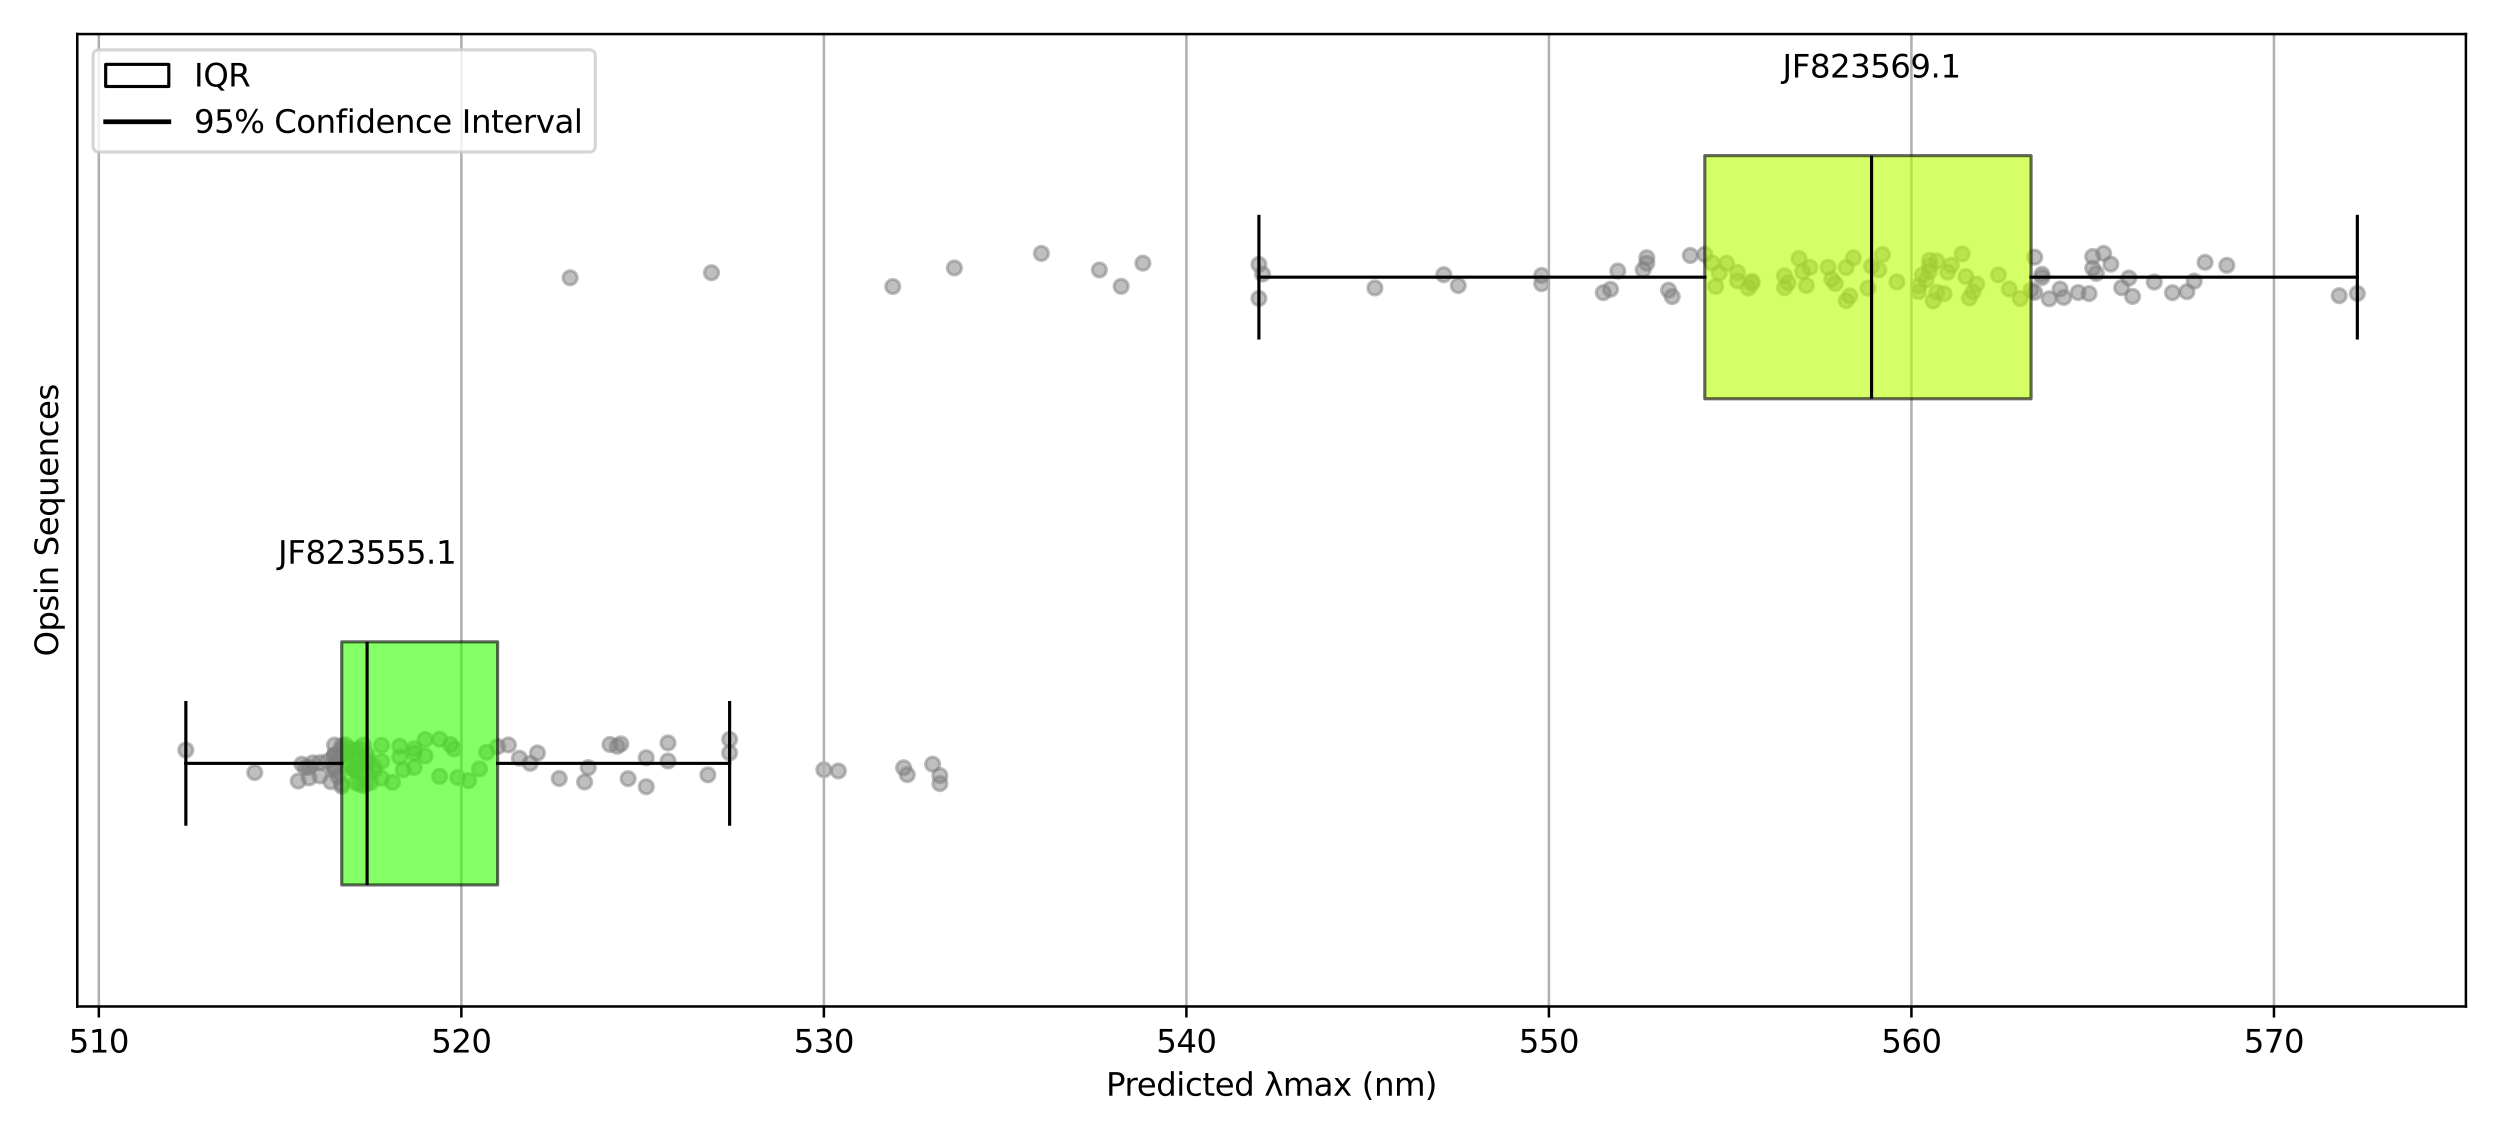 <?xml version="1.0" encoding="utf-8" standalone="no"?>
<!DOCTYPE svg PUBLIC "-//W3C//DTD SVG 1.1//EN"
  "http://www.w3.org/Graphics/SVG/1.1/DTD/svg11.dtd">
<svg xmlns:xlink="http://www.w3.org/1999/xlink" width="792pt" height="360pt" viewBox="0 0 792 360" xmlns="http://www.w3.org/2000/svg" version="1.1">
 <defs>
  <style type="text/css">*{stroke-linejoin: round; stroke-linecap: butt}</style>
 </defs>
 <g id="figure_1">
  <g id="patch_1">
   <path d="M 0 360 
L 792 360 
L 792 0 
L 0 0 
z
" style="fill: #ffffff"/>
  </g>
  <g id="axes_1">
   <g id="patch_2">
    <path d="M 24.478 318.844 
L 781.2 318.844 
L 781.2 10.8 
L 24.478 10.8 
z
" style="fill: #ffffff"/>
   </g>
   <g id="PathCollection_1">
    <defs>
     <path id="m3a12e2d010" d="M 0 2.236 
C 0.593 2.236 1.162 2 1.581 1.581 
C 2 1.162 2.236 0.593 2.236 0 
C 2.236 -0.593 2 -1.162 1.581 -1.581 
C 1.162 -2 0.593 -2.236 0 -2.236 
C -0.593 -2.236 -1.162 -2 -1.581 -1.581 
C -2 -1.162 -2.236 -0.593 -2.236 0 
C -2.236 0.593 -2 1.162 -1.581 1.581 
C -1.162 2 -0.593 2.236 0 2.236 
z
" style="stroke: #808080; stroke-opacity: 0.5"/>
    </defs>
    <g clip-path="url(#p44ef39f3f2)">
     <use xlink:href="#m3a12e2d010" x="114.001" y="237.079" style="fill: #808080; fill-opacity: 0.5; stroke: #808080; stroke-opacity: 0.5"/>
     <use xlink:href="#m3a12e2d010" x="211.62" y="235.344" style="fill: #808080; fill-opacity: 0.5; stroke: #808080; stroke-opacity: 0.5"/>
     <use xlink:href="#m3a12e2d010" x="164.533" y="240.195" style="fill: #808080; fill-opacity: 0.5; stroke: #808080; stroke-opacity: 0.5"/>
     <use xlink:href="#m3a12e2d010" x="154.197" y="238.319" style="fill: #808080; fill-opacity: 0.5; stroke: #808080; stroke-opacity: 0.5"/>
     <use xlink:href="#m3a12e2d010" x="94.477" y="247.428" style="fill: #808080; fill-opacity: 0.5; stroke: #808080; stroke-opacity: 0.5"/>
     <use xlink:href="#m3a12e2d010" x="109.407" y="238.867" style="fill: #808080; fill-opacity: 0.5; stroke: #808080; stroke-opacity: 0.5"/>
     <use xlink:href="#m3a12e2d010" x="80.695" y="244.74" style="fill: #808080; fill-opacity: 0.5; stroke: #808080; stroke-opacity: 0.5"/>
     <use xlink:href="#m3a12e2d010" x="109.407" y="235.958" style="fill: #808080; fill-opacity: 0.5; stroke: #808080; stroke-opacity: 0.5"/>
     <use xlink:href="#m3a12e2d010" x="114.001" y="244.481" style="fill: #808080; fill-opacity: 0.5; stroke: #808080; stroke-opacity: 0.5"/>
     <use xlink:href="#m3a12e2d010" x="97.922" y="243.044" style="fill: #808080; fill-opacity: 0.5; stroke: #808080; stroke-opacity: 0.5"/>
     <use xlink:href="#m3a12e2d010" x="142.712" y="235.863" style="fill: #808080; fill-opacity: 0.5; stroke: #808080; stroke-opacity: 0.5"/>
     <use xlink:href="#m3a12e2d010" x="105.962" y="243.13" style="fill: #808080; fill-opacity: 0.5; stroke: #808080; stroke-opacity: 0.5"/>
     <use xlink:href="#m3a12e2d010" x="115.149" y="248.926" style="fill: #808080; fill-opacity: 0.5; stroke: #808080; stroke-opacity: 0.5"/>
     <use xlink:href="#m3a12e2d010" x="116.298" y="239.023" style="fill: #808080; fill-opacity: 0.5; stroke: #808080; stroke-opacity: 0.5"/>
     <use xlink:href="#m3a12e2d010" x="108.258" y="236.295" style="fill: #808080; fill-opacity: 0.5; stroke: #808080; stroke-opacity: 0.5"/>
     <use xlink:href="#m3a12e2d010" x="111.704" y="243.725" style="fill: #808080; fill-opacity: 0.5; stroke: #808080; stroke-opacity: 0.5"/>
     <use xlink:href="#m3a12e2d010" x="105.962" y="244.1" style="fill: #808080; fill-opacity: 0.5; stroke: #808080; stroke-opacity: 0.5"/>
     <use xlink:href="#m3a12e2d010" x="224.253" y="245.457" style="fill: #808080; fill-opacity: 0.5; stroke: #808080; stroke-opacity: 0.5"/>
     <use xlink:href="#m3a12e2d010" x="204.729" y="249.235" style="fill: #808080; fill-opacity: 0.5; stroke: #808080; stroke-opacity: 0.5"/>
     <use xlink:href="#m3a12e2d010" x="148.455" y="247.292" style="fill: #808080; fill-opacity: 0.5; stroke: #808080; stroke-opacity: 0.5"/>
     <use xlink:href="#m3a12e2d010" x="110.555" y="237.196" style="fill: #808080; fill-opacity: 0.5; stroke: #808080; stroke-opacity: 0.5"/>
     <use xlink:href="#m3a12e2d010" x="120.892" y="246.523" style="fill: #808080; fill-opacity: 0.5; stroke: #808080; stroke-opacity: 0.5"/>
     <use xlink:href="#m3a12e2d010" x="186.354" y="243.194" style="fill: #808080; fill-opacity: 0.5; stroke: #808080; stroke-opacity: 0.5"/>
     <use xlink:href="#m3a12e2d010" x="107.11" y="245.997" style="fill: #808080; fill-opacity: 0.5; stroke: #808080; stroke-opacity: 0.5"/>
     <use xlink:href="#m3a12e2d010" x="116.298" y="247.891" style="fill: #808080; fill-opacity: 0.5; stroke: #808080; stroke-opacity: 0.5"/>
     <use xlink:href="#m3a12e2d010" x="117.446" y="247.98" style="fill: #808080; fill-opacity: 0.5; stroke: #808080; stroke-opacity: 0.5"/>
     <use xlink:href="#m3a12e2d010" x="231.144" y="238.504" style="fill: #808080; fill-opacity: 0.5; stroke: #808080; stroke-opacity: 0.5"/>
     <use xlink:href="#m3a12e2d010" x="139.267" y="234.206" style="fill: #808080; fill-opacity: 0.5; stroke: #808080; stroke-opacity: 0.5"/>
     <use xlink:href="#m3a12e2d010" x="116.298" y="241.068" style="fill: #808080; fill-opacity: 0.5; stroke: #808080; stroke-opacity: 0.5"/>
     <use xlink:href="#m3a12e2d010" x="297.755" y="245.711" style="fill: #808080; fill-opacity: 0.5; stroke: #808080; stroke-opacity: 0.5"/>
     <use xlink:href="#m3a12e2d010" x="295.458" y="242.107" style="fill: #808080; fill-opacity: 0.5; stroke: #808080; stroke-opacity: 0.5"/>
     <use xlink:href="#m3a12e2d010" x="105.962" y="239.413" style="fill: #808080; fill-opacity: 0.5; stroke: #808080; stroke-opacity: 0.5"/>
     <use xlink:href="#m3a12e2d010" x="124.337" y="247.832" style="fill: #808080; fill-opacity: 0.5; stroke: #808080; stroke-opacity: 0.5"/>
     <use xlink:href="#m3a12e2d010" x="105.962" y="243.1" style="fill: #808080; fill-opacity: 0.5; stroke: #808080; stroke-opacity: 0.5"/>
     <use xlink:href="#m3a12e2d010" x="105.962" y="239.167" style="fill: #808080; fill-opacity: 0.5; stroke: #808080; stroke-opacity: 0.5"/>
     <use xlink:href="#m3a12e2d010" x="96.774" y="243.181" style="fill: #808080; fill-opacity: 0.5; stroke: #808080; stroke-opacity: 0.5"/>
     <use xlink:href="#m3a12e2d010" x="195.542" y="236.418" style="fill: #808080; fill-opacity: 0.5; stroke: #808080; stroke-opacity: 0.5"/>
     <use xlink:href="#m3a12e2d010" x="116.298" y="241.759" style="fill: #808080; fill-opacity: 0.5; stroke: #808080; stroke-opacity: 0.5"/>
     <use xlink:href="#m3a12e2d010" x="97.922" y="246.444" style="fill: #808080; fill-opacity: 0.5; stroke: #808080; stroke-opacity: 0.5"/>
     <use xlink:href="#m3a12e2d010" x="297.755" y="248.248" style="fill: #808080; fill-opacity: 0.5; stroke: #808080; stroke-opacity: 0.5"/>
     <use xlink:href="#m3a12e2d010" x="112.852" y="240.086" style="fill: #808080; fill-opacity: 0.5; stroke: #808080; stroke-opacity: 0.5"/>
     <use xlink:href="#m3a12e2d010" x="286.27" y="243.225" style="fill: #808080; fill-opacity: 0.5; stroke: #808080; stroke-opacity: 0.5"/>
     <use xlink:href="#m3a12e2d010" x="127.782" y="243.863" style="fill: #808080; fill-opacity: 0.5; stroke: #808080; stroke-opacity: 0.5"/>
     <use xlink:href="#m3a12e2d010" x="265.598" y="244.254" style="fill: #808080; fill-opacity: 0.5; stroke: #808080; stroke-opacity: 0.5"/>
     <use xlink:href="#m3a12e2d010" x="118.595" y="242.816" style="fill: #808080; fill-opacity: 0.5; stroke: #808080; stroke-opacity: 0.5"/>
     <use xlink:href="#m3a12e2d010" x="185.205" y="247.743" style="fill: #808080; fill-opacity: 0.5; stroke: #808080; stroke-opacity: 0.5"/>
     <use xlink:href="#m3a12e2d010" x="107.11" y="240.351" style="fill: #808080; fill-opacity: 0.5; stroke: #808080; stroke-opacity: 0.5"/>
     <use xlink:href="#m3a12e2d010" x="261.004" y="243.866" style="fill: #808080; fill-opacity: 0.5; stroke: #808080; stroke-opacity: 0.5"/>
     <use xlink:href="#m3a12e2d010" x="105.962" y="236.029" style="fill: #808080; fill-opacity: 0.5; stroke: #808080; stroke-opacity: 0.5"/>
     <use xlink:href="#m3a12e2d010" x="211.62" y="241.089" style="fill: #808080; fill-opacity: 0.5; stroke: #808080; stroke-opacity: 0.5"/>
     <use xlink:href="#m3a12e2d010" x="143.861" y="237.29" style="fill: #808080; fill-opacity: 0.5; stroke: #808080; stroke-opacity: 0.5"/>
     <use xlink:href="#m3a12e2d010" x="103.665" y="241.212" style="fill: #808080; fill-opacity: 0.5; stroke: #808080; stroke-opacity: 0.5"/>
     <use xlink:href="#m3a12e2d010" x="114.001" y="248.394" style="fill: #808080; fill-opacity: 0.5; stroke: #808080; stroke-opacity: 0.5"/>
     <use xlink:href="#m3a12e2d010" x="58.875" y="237.613" style="fill: #808080; fill-opacity: 0.5; stroke: #808080; stroke-opacity: 0.5"/>
     <use xlink:href="#m3a12e2d010" x="231.144" y="234.241" style="fill: #808080; fill-opacity: 0.5; stroke: #808080; stroke-opacity: 0.5"/>
     <use xlink:href="#m3a12e2d010" x="101.368" y="245.798" style="fill: #808080; fill-opacity: 0.5; stroke: #808080; stroke-opacity: 0.5"/>
     <use xlink:href="#m3a12e2d010" x="108.258" y="239.087" style="fill: #808080; fill-opacity: 0.5; stroke: #808080; stroke-opacity: 0.5"/>
     <use xlink:href="#m3a12e2d010" x="198.987" y="246.676" style="fill: #808080; fill-opacity: 0.5; stroke: #808080; stroke-opacity: 0.5"/>
     <use xlink:href="#m3a12e2d010" x="126.634" y="236.428" style="fill: #808080; fill-opacity: 0.5; stroke: #808080; stroke-opacity: 0.5"/>
     <use xlink:href="#m3a12e2d010" x="287.419" y="245.407" style="fill: #808080; fill-opacity: 0.5; stroke: #808080; stroke-opacity: 0.5"/>
     <use xlink:href="#m3a12e2d010" x="108.258" y="237.325" style="fill: #808080; fill-opacity: 0.5; stroke: #808080; stroke-opacity: 0.5"/>
     <use xlink:href="#m3a12e2d010" x="111.704" y="238.104" style="fill: #808080; fill-opacity: 0.5; stroke: #808080; stroke-opacity: 0.5"/>
     <use xlink:href="#m3a12e2d010" x="170.275" y="238.535" style="fill: #808080; fill-opacity: 0.5; stroke: #808080; stroke-opacity: 0.5"/>
     <use xlink:href="#m3a12e2d010" x="104.813" y="247.646" style="fill: #808080; fill-opacity: 0.5; stroke: #808080; stroke-opacity: 0.5"/>
     <use xlink:href="#m3a12e2d010" x="108.258" y="238.231" style="fill: #808080; fill-opacity: 0.5; stroke: #808080; stroke-opacity: 0.5"/>
     <use xlink:href="#m3a12e2d010" x="131.228" y="243.1" style="fill: #808080; fill-opacity: 0.5; stroke: #808080; stroke-opacity: 0.5"/>
     <use xlink:href="#m3a12e2d010" x="99.071" y="241.652" style="fill: #808080; fill-opacity: 0.5; stroke: #808080; stroke-opacity: 0.5"/>
     <use xlink:href="#m3a12e2d010" x="126.634" y="239.843" style="fill: #808080; fill-opacity: 0.5; stroke: #808080; stroke-opacity: 0.5"/>
     <use xlink:href="#m3a12e2d010" x="134.673" y="239.459" style="fill: #808080; fill-opacity: 0.5; stroke: #808080; stroke-opacity: 0.5"/>
     <use xlink:href="#m3a12e2d010" x="145.009" y="246.337" style="fill: #808080; fill-opacity: 0.5; stroke: #808080; stroke-opacity: 0.5"/>
     <use xlink:href="#m3a12e2d010" x="112.852" y="237.667" style="fill: #808080; fill-opacity: 0.5; stroke: #808080; stroke-opacity: 0.5"/>
     <use xlink:href="#m3a12e2d010" x="110.555" y="242.061" style="fill: #808080; fill-opacity: 0.5; stroke: #808080; stroke-opacity: 0.5"/>
     <use xlink:href="#m3a12e2d010" x="111.704" y="243.184" style="fill: #808080; fill-opacity: 0.5; stroke: #808080; stroke-opacity: 0.5"/>
     <use xlink:href="#m3a12e2d010" x="131.228" y="237.171" style="fill: #808080; fill-opacity: 0.5; stroke: #808080; stroke-opacity: 0.5"/>
     <use xlink:href="#m3a12e2d010" x="116.298" y="240.435" style="fill: #808080; fill-opacity: 0.5; stroke: #808080; stroke-opacity: 0.5"/>
     <use xlink:href="#m3a12e2d010" x="196.69" y="235.663" style="fill: #808080; fill-opacity: 0.5; stroke: #808080; stroke-opacity: 0.5"/>
     <use xlink:href="#m3a12e2d010" x="193.245" y="235.848" style="fill: #808080; fill-opacity: 0.5; stroke: #808080; stroke-opacity: 0.5"/>
     <use xlink:href="#m3a12e2d010" x="134.673" y="234.273" style="fill: #808080; fill-opacity: 0.5; stroke: #808080; stroke-opacity: 0.5"/>
     <use xlink:href="#m3a12e2d010" x="112.852" y="247.96" style="fill: #808080; fill-opacity: 0.5; stroke: #808080; stroke-opacity: 0.5"/>
     <use xlink:href="#m3a12e2d010" x="157.642" y="236.525" style="fill: #808080; fill-opacity: 0.5; stroke: #808080; stroke-opacity: 0.5"/>
     <use xlink:href="#m3a12e2d010" x="115.149" y="236.039" style="fill: #808080; fill-opacity: 0.5; stroke: #808080; stroke-opacity: 0.5"/>
     <use xlink:href="#m3a12e2d010" x="108.258" y="249.071" style="fill: #808080; fill-opacity: 0.5; stroke: #808080; stroke-opacity: 0.5"/>
     <use xlink:href="#m3a12e2d010" x="112.852" y="244.205" style="fill: #808080; fill-opacity: 0.5; stroke: #808080; stroke-opacity: 0.5"/>
     <use xlink:href="#m3a12e2d010" x="161.088" y="235.994" style="fill: #808080; fill-opacity: 0.5; stroke: #808080; stroke-opacity: 0.5"/>
     <use xlink:href="#m3a12e2d010" x="112.852" y="238.911" style="fill: #808080; fill-opacity: 0.5; stroke: #808080; stroke-opacity: 0.5"/>
     <use xlink:href="#m3a12e2d010" x="112.852" y="243.865" style="fill: #808080; fill-opacity: 0.5; stroke: #808080; stroke-opacity: 0.5"/>
     <use xlink:href="#m3a12e2d010" x="118.595" y="244.074" style="fill: #808080; fill-opacity: 0.5; stroke: #808080; stroke-opacity: 0.5"/>
     <use xlink:href="#m3a12e2d010" x="151.9" y="243.599" style="fill: #808080; fill-opacity: 0.5; stroke: #808080; stroke-opacity: 0.5"/>
     <use xlink:href="#m3a12e2d010" x="95.625" y="242.09" style="fill: #808080; fill-opacity: 0.5; stroke: #808080; stroke-opacity: 0.5"/>
     <use xlink:href="#m3a12e2d010" x="116.298" y="244.879" style="fill: #808080; fill-opacity: 0.5; stroke: #808080; stroke-opacity: 0.5"/>
     <use xlink:href="#m3a12e2d010" x="108.258" y="248.339" style="fill: #808080; fill-opacity: 0.5; stroke: #808080; stroke-opacity: 0.5"/>
     <use xlink:href="#m3a12e2d010" x="120.892" y="236.123" style="fill: #808080; fill-opacity: 0.5; stroke: #808080; stroke-opacity: 0.5"/>
     <use xlink:href="#m3a12e2d010" x="107.11" y="240.346" style="fill: #808080; fill-opacity: 0.5; stroke: #808080; stroke-opacity: 0.5"/>
     <use xlink:href="#m3a12e2d010" x="167.979" y="241.829" style="fill: #808080; fill-opacity: 0.5; stroke: #808080; stroke-opacity: 0.5"/>
     <use xlink:href="#m3a12e2d010" x="101.368" y="241.62" style="fill: #808080; fill-opacity: 0.5; stroke: #808080; stroke-opacity: 0.5"/>
     <use xlink:href="#m3a12e2d010" x="139.267" y="245.951" style="fill: #808080; fill-opacity: 0.5; stroke: #808080; stroke-opacity: 0.5"/>
     <use xlink:href="#m3a12e2d010" x="177.166" y="246.627" style="fill: #808080; fill-opacity: 0.5; stroke: #808080; stroke-opacity: 0.5"/>
     <use xlink:href="#m3a12e2d010" x="120.892" y="241.216" style="fill: #808080; fill-opacity: 0.5; stroke: #808080; stroke-opacity: 0.5"/>
     <use xlink:href="#m3a12e2d010" x="204.729" y="240.039" style="fill: #808080; fill-opacity: 0.5; stroke: #808080; stroke-opacity: 0.5"/>
     <use xlink:href="#m3a12e2d010" x="105.962" y="239.401" style="fill: #808080; fill-opacity: 0.5; stroke: #808080; stroke-opacity: 0.5"/>
     <use xlink:href="#m3a12e2d010" x="131.228" y="238.607" style="fill: #808080; fill-opacity: 0.5; stroke: #808080; stroke-opacity: 0.5"/>
    </g>
   </g>
   <g id="PathCollection_2">
    <g clip-path="url(#p44ef39f3f2)">
     <use xlink:href="#m3a12e2d010" x="565.346" y="91.153" style="fill: #808080; fill-opacity: 0.5; stroke: #808080; stroke-opacity: 0.5"/>
     <use xlink:href="#m3a12e2d010" x="658.372" y="92.686" style="fill: #808080; fill-opacity: 0.5; stroke: #808080; stroke-opacity: 0.5"/>
     <use xlink:href="#m3a12e2d010" x="573.386" y="84.711" style="fill: #808080; fill-opacity: 0.5; stroke: #808080; stroke-opacity: 0.5"/>
     <use xlink:href="#m3a12e2d010" x="580.277" y="88.465" style="fill: #808080; fill-opacity: 0.5; stroke: #808080; stroke-opacity: 0.5"/>
     <use xlink:href="#m3a12e2d010" x="633.106" y="87.08" style="fill: #808080; fill-opacity: 0.5; stroke: #808080; stroke-opacity: 0.5"/>
     <use xlink:href="#m3a12e2d010" x="544.674" y="86.516" style="fill: #808080; fill-opacity: 0.5; stroke: #808080; stroke-opacity: 0.5"/>
     <use xlink:href="#m3a12e2d010" x="584.87" y="84.719" style="fill: #808080; fill-opacity: 0.5; stroke: #808080; stroke-opacity: 0.5"/>
     <use xlink:href="#m3a12e2d010" x="461.985" y="90.465" style="fill: #808080; fill-opacity: 0.5; stroke: #808080; stroke-opacity: 0.5"/>
     <use xlink:href="#m3a12e2d010" x="626.215" y="90.024" style="fill: #808080; fill-opacity: 0.5; stroke: #808080; stroke-opacity: 0.5"/>
     <use xlink:href="#m3a12e2d010" x="581.425" y="89.831" style="fill: #808080; fill-opacity: 0.5; stroke: #808080; stroke-opacity: 0.5"/>
     <use xlink:href="#m3a12e2d010" x="644.59" y="92.614" style="fill: #808080; fill-opacity: 0.5; stroke: #808080; stroke-opacity: 0.5"/>
     <use xlink:href="#m3a12e2d010" x="553.862" y="91.234" style="fill: #808080; fill-opacity: 0.5; stroke: #808080; stroke-opacity: 0.5"/>
     <use xlink:href="#m3a12e2d010" x="652.63" y="91.579" style="fill: #808080; fill-opacity: 0.5; stroke: #808080; stroke-opacity: 0.5"/>
     <use xlink:href="#m3a12e2d010" x="348.287" y="85.519" style="fill: #808080; fill-opacity: 0.5; stroke: #808080; stroke-opacity: 0.5"/>
     <use xlink:href="#m3a12e2d010" x="579.128" y="84.668" style="fill: #808080; fill-opacity: 0.5; stroke: #808080; stroke-opacity: 0.5"/>
     <use xlink:href="#m3a12e2d010" x="362.069" y="83.37" style="fill: #808080; fill-opacity: 0.5; stroke: #808080; stroke-opacity: 0.5"/>
     <use xlink:href="#m3a12e2d010" x="613.582" y="92.581" style="fill: #808080; fill-opacity: 0.5; stroke: #808080; stroke-opacity: 0.5"/>
     <use xlink:href="#m3a12e2d010" x="488.4" y="89.874" style="fill: #808080; fill-opacity: 0.5; stroke: #808080; stroke-opacity: 0.5"/>
     <use xlink:href="#m3a12e2d010" x="555.01" y="89.8" style="fill: #808080; fill-opacity: 0.5; stroke: #808080; stroke-opacity: 0.5"/>
     <use xlink:href="#m3a12e2d010" x="621.621" y="80.447" style="fill: #808080; fill-opacity: 0.5; stroke: #808080; stroke-opacity: 0.5"/>
     <use xlink:href="#m3a12e2d010" x="662.966" y="81.266" style="fill: #808080; fill-opacity: 0.5; stroke: #808080; stroke-opacity: 0.5"/>
     <use xlink:href="#m3a12e2d010" x="741.061" y="93.665" style="fill: #808080; fill-opacity: 0.5; stroke: #808080; stroke-opacity: 0.5"/>
     <use xlink:href="#m3a12e2d010" x="529.744" y="93.956" style="fill: #808080; fill-opacity: 0.5; stroke: #808080; stroke-opacity: 0.5"/>
     <use xlink:href="#m3a12e2d010" x="507.923" y="92.723" style="fill: #808080; fill-opacity: 0.5; stroke: #808080; stroke-opacity: 0.5"/>
     <use xlink:href="#m3a12e2d010" x="705.459" y="84.054" style="fill: #808080; fill-opacity: 0.5; stroke: #808080; stroke-opacity: 0.5"/>
     <use xlink:href="#m3a12e2d010" x="572.237" y="90.457" style="fill: #808080; fill-opacity: 0.5; stroke: #808080; stroke-opacity: 0.5"/>
     <use xlink:href="#m3a12e2d010" x="510.22" y="91.655" style="fill: #808080; fill-opacity: 0.5; stroke: #808080; stroke-opacity: 0.5"/>
     <use xlink:href="#m3a12e2d010" x="600.949" y="89.315" style="fill: #808080; fill-opacity: 0.5; stroke: #808080; stroke-opacity: 0.5"/>
     <use xlink:href="#m3a12e2d010" x="595.207" y="85.485" style="fill: #808080; fill-opacity: 0.5; stroke: #808080; stroke-opacity: 0.5"/>
     <use xlink:href="#m3a12e2d010" x="646.887" y="86.899" style="fill: #808080; fill-opacity: 0.5; stroke: #808080; stroke-opacity: 0.5"/>
     <use xlink:href="#m3a12e2d010" x="571.089" y="86.072" style="fill: #808080; fill-opacity: 0.5; stroke: #808080; stroke-opacity: 0.5"/>
     <use xlink:href="#m3a12e2d010" x="674.45" y="88.067" style="fill: #808080; fill-opacity: 0.5; stroke: #808080; stroke-opacity: 0.5"/>
     <use xlink:href="#m3a12e2d010" x="566.495" y="89.614" style="fill: #808080; fill-opacity: 0.5; stroke: #808080; stroke-opacity: 0.5"/>
     <use xlink:href="#m3a12e2d010" x="543.526" y="90.741" style="fill: #808080; fill-opacity: 0.5; stroke: #808080; stroke-opacity: 0.5"/>
     <use xlink:href="#m3a12e2d010" x="653.778" y="94.229" style="fill: #808080; fill-opacity: 0.5; stroke: #808080; stroke-opacity: 0.5"/>
     <use xlink:href="#m3a12e2d010" x="355.178" y="90.719" style="fill: #808080; fill-opacity: 0.5; stroke: #808080; stroke-opacity: 0.5"/>
     <use xlink:href="#m3a12e2d010" x="612.433" y="95.346" style="fill: #808080; fill-opacity: 0.5; stroke: #808080; stroke-opacity: 0.5"/>
     <use xlink:href="#m3a12e2d010" x="636.551" y="91.564" style="fill: #808080; fill-opacity: 0.5; stroke: #808080; stroke-opacity: 0.5"/>
     <use xlink:href="#m3a12e2d010" x="180.612" y="87.997" style="fill: #808080; fill-opacity: 0.5; stroke: #808080; stroke-opacity: 0.5"/>
     <use xlink:href="#m3a12e2d010" x="488.4" y="87.277" style="fill: #808080; fill-opacity: 0.5; stroke: #808080; stroke-opacity: 0.5"/>
     <use xlink:href="#m3a12e2d010" x="688.232" y="92.725" style="fill: #808080; fill-opacity: 0.5; stroke: #808080; stroke-opacity: 0.5"/>
     <use xlink:href="#m3a12e2d010" x="611.285" y="84.178" style="fill: #808080; fill-opacity: 0.5; stroke: #808080; stroke-opacity: 0.5"/>
     <use xlink:href="#m3a12e2d010" x="672.153" y="91.138" style="fill: #808080; fill-opacity: 0.5; stroke: #808080; stroke-opacity: 0.5"/>
     <use xlink:href="#m3a12e2d010" x="666.411" y="80.275" style="fill: #808080; fill-opacity: 0.5; stroke: #808080; stroke-opacity: 0.5"/>
     <use xlink:href="#m3a12e2d010" x="668.708" y="83.669" style="fill: #808080; fill-opacity: 0.5; stroke: #808080; stroke-opacity: 0.5"/>
     <use xlink:href="#m3a12e2d010" x="607.84" y="90.558" style="fill: #808080; fill-opacity: 0.5; stroke: #808080; stroke-opacity: 0.5"/>
     <use xlink:href="#m3a12e2d010" x="587.167" y="81.681" style="fill: #808080; fill-opacity: 0.5; stroke: #808080; stroke-opacity: 0.5"/>
     <use xlink:href="#m3a12e2d010" x="611.285" y="85.982" style="fill: #808080; fill-opacity: 0.5; stroke: #808080; stroke-opacity: 0.5"/>
     <use xlink:href="#m3a12e2d010" x="398.819" y="94.55" style="fill: #808080; fill-opacity: 0.5; stroke: #808080; stroke-opacity: 0.5"/>
     <use xlink:href="#m3a12e2d010" x="520.556" y="85.457" style="fill: #808080; fill-opacity: 0.5; stroke: #808080; stroke-opacity: 0.5"/>
     <use xlink:href="#m3a12e2d010" x="540.08" y="80.584" style="fill: #808080; fill-opacity: 0.5; stroke: #808080; stroke-opacity: 0.5"/>
     <use xlink:href="#m3a12e2d010" x="746.804" y="92.986" style="fill: #808080; fill-opacity: 0.5; stroke: #808080; stroke-opacity: 0.5"/>
     <use xlink:href="#m3a12e2d010" x="398.819" y="83.757" style="fill: #808080; fill-opacity: 0.5; stroke: #808080; stroke-opacity: 0.5"/>
     <use xlink:href="#m3a12e2d010" x="611.285" y="82.443" style="fill: #808080; fill-opacity: 0.5; stroke: #808080; stroke-opacity: 0.5"/>
     <use xlink:href="#m3a12e2d010" x="457.391" y="87.027" style="fill: #808080; fill-opacity: 0.5; stroke: #808080; stroke-opacity: 0.5"/>
     <use xlink:href="#m3a12e2d010" x="695.123" y="89.069" style="fill: #808080; fill-opacity: 0.5; stroke: #808080; stroke-opacity: 0.5"/>
     <use xlink:href="#m3a12e2d010" x="555.01" y="89.099" style="fill: #808080; fill-opacity: 0.5; stroke: #808080; stroke-opacity: 0.5"/>
     <use xlink:href="#m3a12e2d010" x="698.568" y="83.106" style="fill: #808080; fill-opacity: 0.5; stroke: #808080; stroke-opacity: 0.5"/>
     <use xlink:href="#m3a12e2d010" x="282.825" y="90.77" style="fill: #808080; fill-opacity: 0.5; stroke: #808080; stroke-opacity: 0.5"/>
     <use xlink:href="#m3a12e2d010" x="565.346" y="87.383" style="fill: #808080; fill-opacity: 0.5; stroke: #808080; stroke-opacity: 0.5"/>
     <use xlink:href="#m3a12e2d010" x="329.912" y="80.286" style="fill: #808080; fill-opacity: 0.5; stroke: #808080; stroke-opacity: 0.5"/>
     <use xlink:href="#m3a12e2d010" x="644.59" y="81.478" style="fill: #808080; fill-opacity: 0.5; stroke: #808080; stroke-opacity: 0.5"/>
     <use xlink:href="#m3a12e2d010" x="607.84" y="92.382" style="fill: #808080; fill-opacity: 0.5; stroke: #808080; stroke-opacity: 0.5"/>
     <use xlink:href="#m3a12e2d010" x="675.599" y="93.9" style="fill: #808080; fill-opacity: 0.5; stroke: #808080; stroke-opacity: 0.5"/>
     <use xlink:href="#m3a12e2d010" x="512.517" y="85.853" style="fill: #808080; fill-opacity: 0.5; stroke: #808080; stroke-opacity: 0.5"/>
     <use xlink:href="#m3a12e2d010" x="591.761" y="91.279" style="fill: #808080; fill-opacity: 0.5; stroke: #808080; stroke-opacity: 0.5"/>
     <use xlink:href="#m3a12e2d010" x="528.596" y="91.923" style="fill: #808080; fill-opacity: 0.5; stroke: #808080; stroke-opacity: 0.5"/>
     <use xlink:href="#m3a12e2d010" x="542.377" y="83.295" style="fill: #808080; fill-opacity: 0.5; stroke: #808080; stroke-opacity: 0.5"/>
     <use xlink:href="#m3a12e2d010" x="643.442" y="91.888" style="fill: #808080; fill-opacity: 0.5; stroke: #808080; stroke-opacity: 0.5"/>
     <use xlink:href="#m3a12e2d010" x="649.184" y="94.663" style="fill: #808080; fill-opacity: 0.5; stroke: #808080; stroke-opacity: 0.5"/>
     <use xlink:href="#m3a12e2d010" x="613.582" y="82.682" style="fill: #808080; fill-opacity: 0.5; stroke: #808080; stroke-opacity: 0.5"/>
     <use xlink:href="#m3a12e2d010" x="646.887" y="87.909" style="fill: #808080; fill-opacity: 0.5; stroke: #808080; stroke-opacity: 0.5"/>
     <use xlink:href="#m3a12e2d010" x="521.705" y="81.646" style="fill: #808080; fill-opacity: 0.5; stroke: #808080; stroke-opacity: 0.5"/>
     <use xlink:href="#m3a12e2d010" x="535.486" y="80.923" style="fill: #808080; fill-opacity: 0.5; stroke: #808080; stroke-opacity: 0.5"/>
     <use xlink:href="#m3a12e2d010" x="399.968" y="86.826" style="fill: #808080; fill-opacity: 0.5; stroke: #808080; stroke-opacity: 0.5"/>
     <use xlink:href="#m3a12e2d010" x="661.817" y="93.018" style="fill: #808080; fill-opacity: 0.5; stroke: #808080; stroke-opacity: 0.5"/>
     <use xlink:href="#m3a12e2d010" x="302.349" y="84.892" style="fill: #808080; fill-opacity: 0.5; stroke: #808080; stroke-opacity: 0.5"/>
     <use xlink:href="#m3a12e2d010" x="623.918" y="94.417" style="fill: #808080; fill-opacity: 0.5; stroke: #808080; stroke-opacity: 0.5"/>
     <use xlink:href="#m3a12e2d010" x="618.176" y="84.015" style="fill: #808080; fill-opacity: 0.5; stroke: #808080; stroke-opacity: 0.5"/>
     <use xlink:href="#m3a12e2d010" x="592.91" y="84.347" style="fill: #808080; fill-opacity: 0.5; stroke: #808080; stroke-opacity: 0.5"/>
     <use xlink:href="#m3a12e2d010" x="625.067" y="92.427" style="fill: #808080; fill-opacity: 0.5; stroke: #808080; stroke-opacity: 0.5"/>
     <use xlink:href="#m3a12e2d010" x="584.87" y="95.249" style="fill: #808080; fill-opacity: 0.5; stroke: #808080; stroke-opacity: 0.5"/>
     <use xlink:href="#m3a12e2d010" x="664.114" y="86.607" style="fill: #808080; fill-opacity: 0.5; stroke: #808080; stroke-opacity: 0.5"/>
     <use xlink:href="#m3a12e2d010" x="596.355" y="80.651" style="fill: #808080; fill-opacity: 0.5; stroke: #808080; stroke-opacity: 0.5"/>
     <use xlink:href="#m3a12e2d010" x="550.416" y="88.985" style="fill: #808080; fill-opacity: 0.5; stroke: #808080; stroke-opacity: 0.5"/>
     <use xlink:href="#m3a12e2d010" x="692.826" y="92.405" style="fill: #808080; fill-opacity: 0.5; stroke: #808080; stroke-opacity: 0.5"/>
     <use xlink:href="#m3a12e2d010" x="546.971" y="83.403" style="fill: #808080; fill-opacity: 0.5; stroke: #808080; stroke-opacity: 0.5"/>
     <use xlink:href="#m3a12e2d010" x="639.997" y="94.594" style="fill: #808080; fill-opacity: 0.5; stroke: #808080; stroke-opacity: 0.5"/>
     <use xlink:href="#m3a12e2d010" x="615.879" y="93.051" style="fill: #808080; fill-opacity: 0.5; stroke: #808080; stroke-opacity: 0.5"/>
     <use xlink:href="#m3a12e2d010" x="608.988" y="87.119" style="fill: #808080; fill-opacity: 0.5; stroke: #808080; stroke-opacity: 0.5"/>
     <use xlink:href="#m3a12e2d010" x="550.416" y="86.338" style="fill: #808080; fill-opacity: 0.5; stroke: #808080; stroke-opacity: 0.5"/>
     <use xlink:href="#m3a12e2d010" x="662.966" y="84.967" style="fill: #808080; fill-opacity: 0.5; stroke: #808080; stroke-opacity: 0.5"/>
     <use xlink:href="#m3a12e2d010" x="569.94" y="81.908" style="fill: #808080; fill-opacity: 0.5; stroke: #808080; stroke-opacity: 0.5"/>
     <use xlink:href="#m3a12e2d010" x="617.027" y="86.216" style="fill: #808080; fill-opacity: 0.5; stroke: #808080; stroke-opacity: 0.5"/>
     <use xlink:href="#m3a12e2d010" x="225.402" y="86.397" style="fill: #808080; fill-opacity: 0.5; stroke: #808080; stroke-opacity: 0.5"/>
     <use xlink:href="#m3a12e2d010" x="586.019" y="93.746" style="fill: #808080; fill-opacity: 0.5; stroke: #808080; stroke-opacity: 0.5"/>
     <use xlink:href="#m3a12e2d010" x="435.57" y="91.218" style="fill: #808080; fill-opacity: 0.5; stroke: #808080; stroke-opacity: 0.5"/>
     <use xlink:href="#m3a12e2d010" x="682.49" y="89.353" style="fill: #808080; fill-opacity: 0.5; stroke: #808080; stroke-opacity: 0.5"/>
     <use xlink:href="#m3a12e2d010" x="521.705" y="83.385" style="fill: #808080; fill-opacity: 0.5; stroke: #808080; stroke-opacity: 0.5"/>
     <use xlink:href="#m3a12e2d010" x="610.137" y="88.664" style="fill: #808080; fill-opacity: 0.5; stroke: #808080; stroke-opacity: 0.5"/>
     <use xlink:href="#m3a12e2d010" x="622.77" y="87.617" style="fill: #808080; fill-opacity: 0.5; stroke: #808080; stroke-opacity: 0.5"/>
    </g>
   </g>
   <g id="matplotlib.axis_1">
    <g id="xtick_1">
     <g id="line2d_1">
      <path d="M 31.311 318.844 
L 31.311 10.8 
" clip-path="url(#p44ef39f3f2)" style="fill: none; stroke: #b0b0b0; stroke-width: 0.8; stroke-linecap: square"/>
     </g>
     <g id="line2d_2">
      <defs>
       <path id="m83c9cc74b5" d="M 0 0 
L 0 3.5 
" style="stroke: #000000; stroke-width: 0.8"/>
      </defs>
      <g>
       <use xlink:href="#m83c9cc74b5" x="31.311" y="318.844" style="stroke: #000000; stroke-width: 0.8"/>
      </g>
     </g>
     <g id="text_1">
      <!-- 510 -->
      <g transform="translate(21.768 333.442) scale(0.1 -0.1)">
       <defs>
        <path id="DejaVuSans-35" d="M 691 4666 
L 3169 4666 
L 3169 4134 
L 1269 4134 
L 1269 2991 
Q 1406 3038 1543 3061 
Q 1681 3084 1819 3084 
Q 2600 3084 3056 2656 
Q 3513 2228 3513 1497 
Q 3513 744 3044 326 
Q 2575 -91 1722 -91 
Q 1428 -91 1123 -41 
Q 819 9 494 109 
L 494 744 
Q 775 591 1075 516 
Q 1375 441 1709 441 
Q 2250 441 2565 725 
Q 2881 1009 2881 1497 
Q 2881 1984 2565 2268 
Q 2250 2553 1709 2553 
Q 1456 2553 1204 2497 
Q 953 2441 691 2322 
L 691 4666 
z
" transform="scale(0.016)"/>
        <path id="DejaVuSans-31" d="M 794 531 
L 1825 531 
L 1825 4091 
L 703 3866 
L 703 4441 
L 1819 4666 
L 2450 4666 
L 2450 531 
L 3481 531 
L 3481 0 
L 794 0 
L 794 531 
z
" transform="scale(0.016)"/>
        <path id="DejaVuSans-30" d="M 2034 4250 
Q 1547 4250 1301 3770 
Q 1056 3291 1056 2328 
Q 1056 1369 1301 889 
Q 1547 409 2034 409 
Q 2525 409 2770 889 
Q 3016 1369 3016 2328 
Q 3016 3291 2770 3770 
Q 2525 4250 2034 4250 
z
M 2034 4750 
Q 2819 4750 3233 4129 
Q 3647 3509 3647 2328 
Q 3647 1150 3233 529 
Q 2819 -91 2034 -91 
Q 1250 -91 836 529 
Q 422 1150 422 2328 
Q 422 3509 836 4129 
Q 1250 4750 2034 4750 
z
" transform="scale(0.016)"/>
       </defs>
       <use xlink:href="#DejaVuSans-35"/>
       <use xlink:href="#DejaVuSans-31" x="63.623"/>
       <use xlink:href="#DejaVuSans-30" x="127.246"/>
      </g>
     </g>
    </g>
    <g id="xtick_2">
     <g id="line2d_3">
      <path d="M 146.158 318.844 
L 146.158 10.8 
" clip-path="url(#p44ef39f3f2)" style="fill: none; stroke: #b0b0b0; stroke-width: 0.8; stroke-linecap: square"/>
     </g>
     <g id="line2d_4">
      <g>
       <use xlink:href="#m83c9cc74b5" x="146.158" y="318.844" style="stroke: #000000; stroke-width: 0.8"/>
      </g>
     </g>
     <g id="text_2">
      <!-- 520 -->
      <g transform="translate(136.614 333.442) scale(0.1 -0.1)">
       <defs>
        <path id="DejaVuSans-32" d="M 1228 531 
L 3431 531 
L 3431 0 
L 469 0 
L 469 531 
Q 828 903 1448 1529 
Q 2069 2156 2228 2338 
Q 2531 2678 2651 2914 
Q 2772 3150 2772 3378 
Q 2772 3750 2511 3984 
Q 2250 4219 1831 4219 
Q 1534 4219 1204 4116 
Q 875 4013 500 3803 
L 500 4441 
Q 881 4594 1212 4672 
Q 1544 4750 1819 4750 
Q 2544 4750 2975 4387 
Q 3406 4025 3406 3419 
Q 3406 3131 3298 2873 
Q 3191 2616 2906 2266 
Q 2828 2175 2409 1742 
Q 1991 1309 1228 531 
z
" transform="scale(0.016)"/>
       </defs>
       <use xlink:href="#DejaVuSans-35"/>
       <use xlink:href="#DejaVuSans-32" x="63.623"/>
       <use xlink:href="#DejaVuSans-30" x="127.246"/>
      </g>
     </g>
    </g>
    <g id="xtick_3">
     <g id="line2d_5">
      <path d="M 261.004 318.844 
L 261.004 10.8 
" clip-path="url(#p44ef39f3f2)" style="fill: none; stroke: #b0b0b0; stroke-width: 0.8; stroke-linecap: square"/>
     </g>
     <g id="line2d_6">
      <g>
       <use xlink:href="#m83c9cc74b5" x="261.004" y="318.844" style="stroke: #000000; stroke-width: 0.8"/>
      </g>
     </g>
     <g id="text_3">
      <!-- 530 -->
      <g transform="translate(251.46 333.442) scale(0.1 -0.1)">
       <defs>
        <path id="DejaVuSans-33" d="M 2597 2516 
Q 3050 2419 3304 2112 
Q 3559 1806 3559 1356 
Q 3559 666 3084 287 
Q 2609 -91 1734 -91 
Q 1441 -91 1130 -33 
Q 819 25 488 141 
L 488 750 
Q 750 597 1062 519 
Q 1375 441 1716 441 
Q 2309 441 2620 675 
Q 2931 909 2931 1356 
Q 2931 1769 2642 2001 
Q 2353 2234 1838 2234 
L 1294 2234 
L 1294 2753 
L 1863 2753 
Q 2328 2753 2575 2939 
Q 2822 3125 2822 3475 
Q 2822 3834 2567 4026 
Q 2313 4219 1838 4219 
Q 1578 4219 1281 4162 
Q 984 4106 628 3988 
L 628 4550 
Q 988 4650 1302 4700 
Q 1616 4750 1894 4750 
Q 2613 4750 3031 4423 
Q 3450 4097 3450 3541 
Q 3450 3153 3228 2886 
Q 3006 2619 2597 2516 
z
" transform="scale(0.016)"/>
       </defs>
       <use xlink:href="#DejaVuSans-35"/>
       <use xlink:href="#DejaVuSans-33" x="63.623"/>
       <use xlink:href="#DejaVuSans-30" x="127.246"/>
      </g>
     </g>
    </g>
    <g id="xtick_4">
     <g id="line2d_7">
      <path d="M 375.85 318.844 
L 375.85 10.8 
" clip-path="url(#p44ef39f3f2)" style="fill: none; stroke: #b0b0b0; stroke-width: 0.8; stroke-linecap: square"/>
     </g>
     <g id="line2d_8">
      <g>
       <use xlink:href="#m83c9cc74b5" x="375.85" y="318.844" style="stroke: #000000; stroke-width: 0.8"/>
      </g>
     </g>
     <g id="text_4">
      <!-- 540 -->
      <g transform="translate(366.306 333.442) scale(0.1 -0.1)">
       <defs>
        <path id="DejaVuSans-34" d="M 2419 4116 
L 825 1625 
L 2419 1625 
L 2419 4116 
z
M 2253 4666 
L 3047 4666 
L 3047 1625 
L 3713 1625 
L 3713 1100 
L 3047 1100 
L 3047 0 
L 2419 0 
L 2419 1100 
L 313 1100 
L 313 1709 
L 2253 4666 
z
" transform="scale(0.016)"/>
       </defs>
       <use xlink:href="#DejaVuSans-35"/>
       <use xlink:href="#DejaVuSans-34" x="63.623"/>
       <use xlink:href="#DejaVuSans-30" x="127.246"/>
      </g>
     </g>
    </g>
    <g id="xtick_5">
     <g id="line2d_9">
      <path d="M 490.696 318.844 
L 490.696 10.8 
" clip-path="url(#p44ef39f3f2)" style="fill: none; stroke: #b0b0b0; stroke-width: 0.8; stroke-linecap: square"/>
     </g>
     <g id="line2d_10">
      <g>
       <use xlink:href="#m83c9cc74b5" x="490.696" y="318.844" style="stroke: #000000; stroke-width: 0.8"/>
      </g>
     </g>
     <g id="text_5">
      <!-- 550 -->
      <g transform="translate(481.153 333.442) scale(0.1 -0.1)">
       <use xlink:href="#DejaVuSans-35"/>
       <use xlink:href="#DejaVuSans-35" x="63.623"/>
       <use xlink:href="#DejaVuSans-30" x="127.246"/>
      </g>
     </g>
    </g>
    <g id="xtick_6">
     <g id="line2d_11">
      <path d="M 605.543 318.844 
L 605.543 10.8 
" clip-path="url(#p44ef39f3f2)" style="fill: none; stroke: #b0b0b0; stroke-width: 0.8; stroke-linecap: square"/>
     </g>
     <g id="line2d_12">
      <g>
       <use xlink:href="#m83c9cc74b5" x="605.543" y="318.844" style="stroke: #000000; stroke-width: 0.8"/>
      </g>
     </g>
     <g id="text_6">
      <!-- 560 -->
      <g transform="translate(595.999 333.442) scale(0.1 -0.1)">
       <defs>
        <path id="DejaVuSans-36" d="M 2113 2584 
Q 1688 2584 1439 2293 
Q 1191 2003 1191 1497 
Q 1191 994 1439 701 
Q 1688 409 2113 409 
Q 2538 409 2786 701 
Q 3034 994 3034 1497 
Q 3034 2003 2786 2293 
Q 2538 2584 2113 2584 
z
M 3366 4563 
L 3366 3988 
Q 3128 4100 2886 4159 
Q 2644 4219 2406 4219 
Q 1781 4219 1451 3797 
Q 1122 3375 1075 2522 
Q 1259 2794 1537 2939 
Q 1816 3084 2150 3084 
Q 2853 3084 3261 2657 
Q 3669 2231 3669 1497 
Q 3669 778 3244 343 
Q 2819 -91 2113 -91 
Q 1303 -91 875 529 
Q 447 1150 447 2328 
Q 447 3434 972 4092 
Q 1497 4750 2381 4750 
Q 2619 4750 2861 4703 
Q 3103 4656 3366 4563 
z
" transform="scale(0.016)"/>
       </defs>
       <use xlink:href="#DejaVuSans-35"/>
       <use xlink:href="#DejaVuSans-36" x="63.623"/>
       <use xlink:href="#DejaVuSans-30" x="127.246"/>
      </g>
     </g>
    </g>
    <g id="xtick_7">
     <g id="line2d_13">
      <path d="M 720.389 318.844 
L 720.389 10.8 
" clip-path="url(#p44ef39f3f2)" style="fill: none; stroke: #b0b0b0; stroke-width: 0.8; stroke-linecap: square"/>
     </g>
     <g id="line2d_14">
      <g>
       <use xlink:href="#m83c9cc74b5" x="720.389" y="318.844" style="stroke: #000000; stroke-width: 0.8"/>
      </g>
     </g>
     <g id="text_7">
      <!-- 570 -->
      <g transform="translate(710.845 333.442) scale(0.1 -0.1)">
       <defs>
        <path id="DejaVuSans-37" d="M 525 4666 
L 3525 4666 
L 3525 4397 
L 1831 0 
L 1172 0 
L 2766 4134 
L 525 4134 
L 525 4666 
z
" transform="scale(0.016)"/>
       </defs>
       <use xlink:href="#DejaVuSans-35"/>
       <use xlink:href="#DejaVuSans-37" x="63.623"/>
       <use xlink:href="#DejaVuSans-30" x="127.246"/>
      </g>
     </g>
    </g>
    <g id="text_8">
     <!-- Predicted λmax (nm) -->
     <g transform="translate(350.397 347.12) scale(0.1 -0.1)">
      <defs>
       <path id="DejaVuSans-50" d="M 1259 4147 
L 1259 2394 
L 2053 2394 
Q 2494 2394 2734 2622 
Q 2975 2850 2975 3272 
Q 2975 3691 2734 3919 
Q 2494 4147 2053 4147 
L 1259 4147 
z
M 628 4666 
L 2053 4666 
Q 2838 4666 3239 4311 
Q 3641 3956 3641 3272 
Q 3641 2581 3239 2228 
Q 2838 1875 2053 1875 
L 1259 1875 
L 1259 0 
L 628 0 
L 628 4666 
z
" transform="scale(0.016)"/>
       <path id="DejaVuSans-72" d="M 2631 2963 
Q 2534 3019 2420 3045 
Q 2306 3072 2169 3072 
Q 1681 3072 1420 2755 
Q 1159 2438 1159 1844 
L 1159 0 
L 581 0 
L 581 3500 
L 1159 3500 
L 1159 2956 
Q 1341 3275 1631 3429 
Q 1922 3584 2338 3584 
Q 2397 3584 2469 3576 
Q 2541 3569 2628 3553 
L 2631 2963 
z
" transform="scale(0.016)"/>
       <path id="DejaVuSans-65" d="M 3597 1894 
L 3597 1613 
L 953 1613 
Q 991 1019 1311 708 
Q 1631 397 2203 397 
Q 2534 397 2845 478 
Q 3156 559 3463 722 
L 3463 178 
Q 3153 47 2828 -22 
Q 2503 -91 2169 -91 
Q 1331 -91 842 396 
Q 353 884 353 1716 
Q 353 2575 817 3079 
Q 1281 3584 2069 3584 
Q 2775 3584 3186 3129 
Q 3597 2675 3597 1894 
z
M 3022 2063 
Q 3016 2534 2758 2815 
Q 2500 3097 2075 3097 
Q 1594 3097 1305 2825 
Q 1016 2553 972 2059 
L 3022 2063 
z
" transform="scale(0.016)"/>
       <path id="DejaVuSans-64" d="M 2906 2969 
L 2906 4863 
L 3481 4863 
L 3481 0 
L 2906 0 
L 2906 525 
Q 2725 213 2448 61 
Q 2172 -91 1784 -91 
Q 1150 -91 751 415 
Q 353 922 353 1747 
Q 353 2572 751 3078 
Q 1150 3584 1784 3584 
Q 2172 3584 2448 3432 
Q 2725 3281 2906 2969 
z
M 947 1747 
Q 947 1113 1208 752 
Q 1469 391 1925 391 
Q 2381 391 2643 752 
Q 2906 1113 2906 1747 
Q 2906 2381 2643 2742 
Q 2381 3103 1925 3103 
Q 1469 3103 1208 2742 
Q 947 2381 947 1747 
z
" transform="scale(0.016)"/>
       <path id="DejaVuSans-69" d="M 603 3500 
L 1178 3500 
L 1178 0 
L 603 0 
L 603 3500 
z
M 603 4863 
L 1178 4863 
L 1178 4134 
L 603 4134 
L 603 4863 
z
" transform="scale(0.016)"/>
       <path id="DejaVuSans-63" d="M 3122 3366 
L 3122 2828 
Q 2878 2963 2633 3030 
Q 2388 3097 2138 3097 
Q 1578 3097 1268 2742 
Q 959 2388 959 1747 
Q 959 1106 1268 751 
Q 1578 397 2138 397 
Q 2388 397 2633 464 
Q 2878 531 3122 666 
L 3122 134 
Q 2881 22 2623 -34 
Q 2366 -91 2075 -91 
Q 1284 -91 818 406 
Q 353 903 353 1747 
Q 353 2603 823 3093 
Q 1294 3584 2113 3584 
Q 2378 3584 2631 3529 
Q 2884 3475 3122 3366 
z
" transform="scale(0.016)"/>
       <path id="DejaVuSans-74" d="M 1172 4494 
L 1172 3500 
L 2356 3500 
L 2356 3053 
L 1172 3053 
L 1172 1153 
Q 1172 725 1289 603 
Q 1406 481 1766 481 
L 2356 481 
L 2356 0 
L 1766 0 
Q 1100 0 847 248 
Q 594 497 594 1153 
L 594 3053 
L 172 3053 
L 172 3500 
L 594 3500 
L 594 4494 
L 1172 4494 
z
" transform="scale(0.016)"/>
       <path id="DejaVuSans-20" transform="scale(0.016)"/>
       <path id="DejaVuSans-3bb" d="M 1981 4316 
L 3597 0 
L 2988 0 
L 2006 2588 
L 800 0 
L 191 0 
L 1725 3356 
L 1494 3975 
Q 1347 4369 1013 4369 
L 713 4369 
L 713 4863 
L 1078 4856 
Q 1784 4847 1981 4316 
z
" transform="scale(0.016)"/>
       <path id="DejaVuSans-6d" d="M 3328 2828 
Q 3544 3216 3844 3400 
Q 4144 3584 4550 3584 
Q 5097 3584 5394 3201 
Q 5691 2819 5691 2113 
L 5691 0 
L 5113 0 
L 5113 2094 
Q 5113 2597 4934 2840 
Q 4756 3084 4391 3084 
Q 3944 3084 3684 2787 
Q 3425 2491 3425 1978 
L 3425 0 
L 2847 0 
L 2847 2094 
Q 2847 2600 2669 2842 
Q 2491 3084 2119 3084 
Q 1678 3084 1418 2786 
Q 1159 2488 1159 1978 
L 1159 0 
L 581 0 
L 581 3500 
L 1159 3500 
L 1159 2956 
Q 1356 3278 1631 3431 
Q 1906 3584 2284 3584 
Q 2666 3584 2933 3390 
Q 3200 3197 3328 2828 
z
" transform="scale(0.016)"/>
       <path id="DejaVuSans-61" d="M 2194 1759 
Q 1497 1759 1228 1600 
Q 959 1441 959 1056 
Q 959 750 1161 570 
Q 1363 391 1709 391 
Q 2188 391 2477 730 
Q 2766 1069 2766 1631 
L 2766 1759 
L 2194 1759 
z
M 3341 1997 
L 3341 0 
L 2766 0 
L 2766 531 
Q 2569 213 2275 61 
Q 1981 -91 1556 -91 
Q 1019 -91 701 211 
Q 384 513 384 1019 
Q 384 1609 779 1909 
Q 1175 2209 1959 2209 
L 2766 2209 
L 2766 2266 
Q 2766 2663 2505 2880 
Q 2244 3097 1772 3097 
Q 1472 3097 1187 3025 
Q 903 2953 641 2809 
L 641 3341 
Q 956 3463 1253 3523 
Q 1550 3584 1831 3584 
Q 2591 3584 2966 3190 
Q 3341 2797 3341 1997 
z
" transform="scale(0.016)"/>
       <path id="DejaVuSans-78" d="M 3513 3500 
L 2247 1797 
L 3578 0 
L 2900 0 
L 1881 1375 
L 863 0 
L 184 0 
L 1544 1831 
L 300 3500 
L 978 3500 
L 1906 2253 
L 2834 3500 
L 3513 3500 
z
" transform="scale(0.016)"/>
       <path id="DejaVuSans-28" d="M 1984 4856 
Q 1566 4138 1362 3434 
Q 1159 2731 1159 2009 
Q 1159 1288 1364 580 
Q 1569 -128 1984 -844 
L 1484 -844 
Q 1016 -109 783 600 
Q 550 1309 550 2009 
Q 550 2706 781 3412 
Q 1013 4119 1484 4856 
L 1984 4856 
z
" transform="scale(0.016)"/>
       <path id="DejaVuSans-6e" d="M 3513 2113 
L 3513 0 
L 2938 0 
L 2938 2094 
Q 2938 2591 2744 2837 
Q 2550 3084 2163 3084 
Q 1697 3084 1428 2787 
Q 1159 2491 1159 1978 
L 1159 0 
L 581 0 
L 581 3500 
L 1159 3500 
L 1159 2956 
Q 1366 3272 1645 3428 
Q 1925 3584 2291 3584 
Q 2894 3584 3203 3211 
Q 3513 2838 3513 2113 
z
" transform="scale(0.016)"/>
       <path id="DejaVuSans-29" d="M 513 4856 
L 1013 4856 
Q 1481 4119 1714 3412 
Q 1947 2706 1947 2009 
Q 1947 1309 1714 600 
Q 1481 -109 1013 -844 
L 513 -844 
Q 928 -128 1133 580 
Q 1338 1288 1338 2009 
Q 1338 2731 1133 3434 
Q 928 4138 513 4856 
z
" transform="scale(0.016)"/>
      </defs>
      <use xlink:href="#DejaVuSans-50"/>
      <use xlink:href="#DejaVuSans-72" x="58.553"/>
      <use xlink:href="#DejaVuSans-65" x="97.416"/>
      <use xlink:href="#DejaVuSans-64" x="158.939"/>
      <use xlink:href="#DejaVuSans-69" x="222.416"/>
      <use xlink:href="#DejaVuSans-63" x="250.199"/>
      <use xlink:href="#DejaVuSans-74" x="305.18"/>
      <use xlink:href="#DejaVuSans-65" x="344.389"/>
      <use xlink:href="#DejaVuSans-64" x="405.912"/>
      <use xlink:href="#DejaVuSans-20" x="469.389"/>
      <use xlink:href="#DejaVuSans-3bb" x="501.176"/>
      <use xlink:href="#DejaVuSans-6d" x="560.355"/>
      <use xlink:href="#DejaVuSans-61" x="657.768"/>
      <use xlink:href="#DejaVuSans-78" x="719.047"/>
      <use xlink:href="#DejaVuSans-20" x="778.227"/>
      <use xlink:href="#DejaVuSans-28" x="810.014"/>
      <use xlink:href="#DejaVuSans-6e" x="849.027"/>
      <use xlink:href="#DejaVuSans-6d" x="912.406"/>
      <use xlink:href="#DejaVuSans-29" x="1009.818"/>
     </g>
    </g>
   </g>
   <g id="matplotlib.axis_2">
    <g id="text_9">
     <!-- Opsin Sequences -->
     <g transform="translate(18.398 207.953) rotate(-90) scale(0.1 -0.1)">
      <defs>
       <path id="DejaVuSans-4f" d="M 2522 4238 
Q 1834 4238 1429 3725 
Q 1025 3213 1025 2328 
Q 1025 1447 1429 934 
Q 1834 422 2522 422 
Q 3209 422 3611 934 
Q 4013 1447 4013 2328 
Q 4013 3213 3611 3725 
Q 3209 4238 2522 4238 
z
M 2522 4750 
Q 3503 4750 4090 4092 
Q 4678 3434 4678 2328 
Q 4678 1225 4090 567 
Q 3503 -91 2522 -91 
Q 1538 -91 948 565 
Q 359 1222 359 2328 
Q 359 3434 948 4092 
Q 1538 4750 2522 4750 
z
" transform="scale(0.016)"/>
       <path id="DejaVuSans-70" d="M 1159 525 
L 1159 -1331 
L 581 -1331 
L 581 3500 
L 1159 3500 
L 1159 2969 
Q 1341 3281 1617 3432 
Q 1894 3584 2278 3584 
Q 2916 3584 3314 3078 
Q 3713 2572 3713 1747 
Q 3713 922 3314 415 
Q 2916 -91 2278 -91 
Q 1894 -91 1617 61 
Q 1341 213 1159 525 
z
M 3116 1747 
Q 3116 2381 2855 2742 
Q 2594 3103 2138 3103 
Q 1681 3103 1420 2742 
Q 1159 2381 1159 1747 
Q 1159 1113 1420 752 
Q 1681 391 2138 391 
Q 2594 391 2855 752 
Q 3116 1113 3116 1747 
z
" transform="scale(0.016)"/>
       <path id="DejaVuSans-73" d="M 2834 3397 
L 2834 2853 
Q 2591 2978 2328 3040 
Q 2066 3103 1784 3103 
Q 1356 3103 1142 2972 
Q 928 2841 928 2578 
Q 928 2378 1081 2264 
Q 1234 2150 1697 2047 
L 1894 2003 
Q 2506 1872 2764 1633 
Q 3022 1394 3022 966 
Q 3022 478 2636 193 
Q 2250 -91 1575 -91 
Q 1294 -91 989 -36 
Q 684 19 347 128 
L 347 722 
Q 666 556 975 473 
Q 1284 391 1588 391 
Q 1994 391 2212 530 
Q 2431 669 2431 922 
Q 2431 1156 2273 1281 
Q 2116 1406 1581 1522 
L 1381 1569 
Q 847 1681 609 1914 
Q 372 2147 372 2553 
Q 372 3047 722 3315 
Q 1072 3584 1716 3584 
Q 2034 3584 2315 3537 
Q 2597 3491 2834 3397 
z
" transform="scale(0.016)"/>
       <path id="DejaVuSans-53" d="M 3425 4513 
L 3425 3897 
Q 3066 4069 2747 4153 
Q 2428 4238 2131 4238 
Q 1616 4238 1336 4038 
Q 1056 3838 1056 3469 
Q 1056 3159 1242 3001 
Q 1428 2844 1947 2747 
L 2328 2669 
Q 3034 2534 3370 2195 
Q 3706 1856 3706 1288 
Q 3706 609 3251 259 
Q 2797 -91 1919 -91 
Q 1588 -91 1214 -16 
Q 841 59 441 206 
L 441 856 
Q 825 641 1194 531 
Q 1563 422 1919 422 
Q 2459 422 2753 634 
Q 3047 847 3047 1241 
Q 3047 1584 2836 1778 
Q 2625 1972 2144 2069 
L 1759 2144 
Q 1053 2284 737 2584 
Q 422 2884 422 3419 
Q 422 4038 858 4394 
Q 1294 4750 2059 4750 
Q 2388 4750 2728 4690 
Q 3069 4631 3425 4513 
z
" transform="scale(0.016)"/>
       <path id="DejaVuSans-71" d="M 947 1747 
Q 947 1113 1208 752 
Q 1469 391 1925 391 
Q 2381 391 2643 752 
Q 2906 1113 2906 1747 
Q 2906 2381 2643 2742 
Q 2381 3103 1925 3103 
Q 1469 3103 1208 2742 
Q 947 2381 947 1747 
z
M 2906 525 
Q 2725 213 2448 61 
Q 2172 -91 1784 -91 
Q 1150 -91 751 415 
Q 353 922 353 1747 
Q 353 2572 751 3078 
Q 1150 3584 1784 3584 
Q 2172 3584 2448 3432 
Q 2725 3281 2906 2969 
L 2906 3500 
L 3481 3500 
L 3481 -1331 
L 2906 -1331 
L 2906 525 
z
" transform="scale(0.016)"/>
       <path id="DejaVuSans-75" d="M 544 1381 
L 544 3500 
L 1119 3500 
L 1119 1403 
Q 1119 906 1312 657 
Q 1506 409 1894 409 
Q 2359 409 2629 706 
Q 2900 1003 2900 1516 
L 2900 3500 
L 3475 3500 
L 3475 0 
L 2900 0 
L 2900 538 
Q 2691 219 2414 64 
Q 2138 -91 1772 -91 
Q 1169 -91 856 284 
Q 544 659 544 1381 
z
M 1991 3584 
L 1991 3584 
z
" transform="scale(0.016)"/>
      </defs>
      <use xlink:href="#DejaVuSans-4f"/>
      <use xlink:href="#DejaVuSans-70" x="78.711"/>
      <use xlink:href="#DejaVuSans-73" x="142.188"/>
      <use xlink:href="#DejaVuSans-69" x="194.287"/>
      <use xlink:href="#DejaVuSans-6e" x="222.07"/>
      <use xlink:href="#DejaVuSans-20" x="285.449"/>
      <use xlink:href="#DejaVuSans-53" x="317.236"/>
      <use xlink:href="#DejaVuSans-65" x="380.713"/>
      <use xlink:href="#DejaVuSans-71" x="442.236"/>
      <use xlink:href="#DejaVuSans-75" x="505.713"/>
      <use xlink:href="#DejaVuSans-65" x="569.092"/>
      <use xlink:href="#DejaVuSans-6e" x="630.615"/>
      <use xlink:href="#DejaVuSans-63" x="693.994"/>
      <use xlink:href="#DejaVuSans-65" x="748.975"/>
      <use xlink:href="#DejaVuSans-73" x="810.498"/>
     </g>
    </g>
   </g>
   <g id="patch_3">
    <path d="M 108.258 280.338 
L 108.258 203.327 
L 157.642 203.327 
L 157.642 280.338 
L 108.258 280.338 
z
" clip-path="url(#p44ef39f3f2)" style="fill: #34ff00; opacity: 0.6; stroke: #000000; stroke-linejoin: miter"/>
   </g>
   <g id="line2d_15">
    <path d="M 108.258 241.833 
L 58.875 241.833 
" clip-path="url(#p44ef39f3f2)" style="fill: none; stroke: #000000; stroke-linecap: square"/>
   </g>
   <g id="line2d_16">
    <path d="M 157.642 241.833 
L 231.144 241.833 
" clip-path="url(#p44ef39f3f2)" style="fill: none; stroke: #000000; stroke-linecap: square"/>
   </g>
   <g id="line2d_17">
    <path d="M 58.875 261.086 
L 58.875 222.58 
" clip-path="url(#p44ef39f3f2)" style="fill: none; stroke: #000000; stroke-linecap: square"/>
   </g>
   <g id="line2d_18">
    <path d="M 231.144 261.086 
L 231.144 222.58 
" clip-path="url(#p44ef39f3f2)" style="fill: none; stroke: #000000; stroke-linecap: square"/>
   </g>
   <g id="patch_4">
    <path d="M 540.08 126.316 
L 540.08 49.305 
L 643.442 49.305 
L 643.442 126.316 
L 540.08 126.316 
z
" clip-path="url(#p44ef39f3f2)" style="fill: #b9ff00; opacity: 0.6; stroke: #000000; stroke-linejoin: miter"/>
   </g>
   <g id="line2d_19">
    <path d="M 540.08 87.811 
L 398.819 87.811 
" clip-path="url(#p44ef39f3f2)" style="fill: none; stroke: #000000; stroke-linecap: square"/>
   </g>
   <g id="line2d_20">
    <path d="M 643.442 87.811 
L 746.804 87.811 
" clip-path="url(#p44ef39f3f2)" style="fill: none; stroke: #000000; stroke-linecap: square"/>
   </g>
   <g id="line2d_21">
    <path d="M 398.819 107.064 
L 398.819 68.558 
" clip-path="url(#p44ef39f3f2)" style="fill: none; stroke: #000000; stroke-linecap: square"/>
   </g>
   <g id="line2d_22">
    <path d="M 746.804 107.064 
L 746.804 68.558 
" clip-path="url(#p44ef39f3f2)" style="fill: none; stroke: #000000; stroke-linecap: square"/>
   </g>
   <g id="line2d_23">
    <path clip-path="url(#p44ef39f3f2)" style="fill: none; stroke-dasharray: 5.55,2.4; stroke-dashoffset: 0; stroke: #0000ff; stroke-width: 1.5"/>
   </g>
   <g id="line2d_24">
    <path clip-path="url(#p44ef39f3f2)" style="fill: none; stroke-dasharray: 5.55,2.4; stroke-dashoffset: 0; stroke: #0000ff; stroke-width: 1.5"/>
   </g>
   <g id="line2d_25">
    <path d="M 116.298 280.338 
L 116.298 203.327 
" clip-path="url(#p44ef39f3f2)" style="fill: none; stroke: #000000"/>
   </g>
   <g id="line2d_26">
    <path d="M 592.91 126.316 
L 592.91 49.305 
" clip-path="url(#p44ef39f3f2)" style="fill: none; stroke: #000000"/>
   </g>
   <g id="patch_5">
    <path d="M 24.478 318.844 
L 24.478 10.8 
" style="fill: none; stroke: #000000; stroke-width: 0.8; stroke-linejoin: miter; stroke-linecap: square"/>
   </g>
   <g id="patch_6">
    <path d="M 781.2 318.844 
L 781.2 10.8 
" style="fill: none; stroke: #000000; stroke-width: 0.8; stroke-linejoin: miter; stroke-linecap: square"/>
   </g>
   <g id="patch_7">
    <path d="M 24.478 318.844 
L 781.2 318.844 
" style="fill: none; stroke: #000000; stroke-width: 0.8; stroke-linejoin: miter; stroke-linecap: square"/>
   </g>
   <g id="patch_8">
    <path d="M 24.478 10.8 
L 781.2 10.8 
" style="fill: none; stroke: #000000; stroke-width: 0.8; stroke-linejoin: miter; stroke-linecap: square"/>
   </g>
   <g id="text_10">
    <!-- JF823555.1 -->
    <g transform="translate(88.089 178.581) scale(0.1 -0.1)">
     <defs>
      <path id="DejaVuSans-4a" d="M 628 4666 
L 1259 4666 
L 1259 325 
Q 1259 -519 939 -900 
Q 619 -1281 -91 -1281 
L -331 -1281 
L -331 -750 
L -134 -750 
Q 284 -750 456 -515 
Q 628 -281 628 325 
L 628 4666 
z
" transform="scale(0.016)"/>
      <path id="DejaVuSans-46" d="M 628 4666 
L 3309 4666 
L 3309 4134 
L 1259 4134 
L 1259 2759 
L 3109 2759 
L 3109 2228 
L 1259 2228 
L 1259 0 
L 628 0 
L 628 4666 
z
" transform="scale(0.016)"/>
      <path id="DejaVuSans-38" d="M 2034 2216 
Q 1584 2216 1326 1975 
Q 1069 1734 1069 1313 
Q 1069 891 1326 650 
Q 1584 409 2034 409 
Q 2484 409 2743 651 
Q 3003 894 3003 1313 
Q 3003 1734 2745 1975 
Q 2488 2216 2034 2216 
z
M 1403 2484 
Q 997 2584 770 2862 
Q 544 3141 544 3541 
Q 544 4100 942 4425 
Q 1341 4750 2034 4750 
Q 2731 4750 3128 4425 
Q 3525 4100 3525 3541 
Q 3525 3141 3298 2862 
Q 3072 2584 2669 2484 
Q 3125 2378 3379 2068 
Q 3634 1759 3634 1313 
Q 3634 634 3220 271 
Q 2806 -91 2034 -91 
Q 1263 -91 848 271 
Q 434 634 434 1313 
Q 434 1759 690 2068 
Q 947 2378 1403 2484 
z
M 1172 3481 
Q 1172 3119 1398 2916 
Q 1625 2713 2034 2713 
Q 2441 2713 2670 2916 
Q 2900 3119 2900 3481 
Q 2900 3844 2670 4047 
Q 2441 4250 2034 4250 
Q 1625 4250 1398 4047 
Q 1172 3844 1172 3481 
z
" transform="scale(0.016)"/>
      <path id="DejaVuSans-2e" d="M 684 794 
L 1344 794 
L 1344 0 
L 684 0 
L 684 794 
z
" transform="scale(0.016)"/>
     </defs>
     <use xlink:href="#DejaVuSans-4a"/>
     <use xlink:href="#DejaVuSans-46" x="29.492"/>
     <use xlink:href="#DejaVuSans-38" x="87.012"/>
     <use xlink:href="#DejaVuSans-32" x="150.635"/>
     <use xlink:href="#DejaVuSans-33" x="214.258"/>
     <use xlink:href="#DejaVuSans-35" x="277.881"/>
     <use xlink:href="#DejaVuSans-35" x="341.504"/>
     <use xlink:href="#DejaVuSans-35" x="405.127"/>
     <use xlink:href="#DejaVuSans-2e" x="468.75"/>
     <use xlink:href="#DejaVuSans-31" x="500.537"/>
    </g>
   </g>
   <g id="text_11">
    <!-- JF823569.1 -->
    <g transform="translate(564.701 24.559) scale(0.1 -0.1)">
     <defs>
      <path id="DejaVuSans-39" d="M 703 97 
L 703 672 
Q 941 559 1184 500 
Q 1428 441 1663 441 
Q 2288 441 2617 861 
Q 2947 1281 2994 2138 
Q 2813 1869 2534 1725 
Q 2256 1581 1919 1581 
Q 1219 1581 811 2004 
Q 403 2428 403 3163 
Q 403 3881 828 4315 
Q 1253 4750 1959 4750 
Q 2769 4750 3195 4129 
Q 3622 3509 3622 2328 
Q 3622 1225 3098 567 
Q 2575 -91 1691 -91 
Q 1453 -91 1209 -44 
Q 966 3 703 97 
z
M 1959 2075 
Q 2384 2075 2632 2365 
Q 2881 2656 2881 3163 
Q 2881 3666 2632 3958 
Q 2384 4250 1959 4250 
Q 1534 4250 1286 3958 
Q 1038 3666 1038 3163 
Q 1038 2656 1286 2365 
Q 1534 2075 1959 2075 
z
" transform="scale(0.016)"/>
     </defs>
     <use xlink:href="#DejaVuSans-4a"/>
     <use xlink:href="#DejaVuSans-46" x="29.492"/>
     <use xlink:href="#DejaVuSans-38" x="87.012"/>
     <use xlink:href="#DejaVuSans-32" x="150.635"/>
     <use xlink:href="#DejaVuSans-33" x="214.258"/>
     <use xlink:href="#DejaVuSans-35" x="277.881"/>
     <use xlink:href="#DejaVuSans-36" x="341.504"/>
     <use xlink:href="#DejaVuSans-39" x="405.127"/>
     <use xlink:href="#DejaVuSans-2e" x="468.75"/>
     <use xlink:href="#DejaVuSans-31" x="500.537"/>
    </g>
   </g>
   <g id="legend_1">
    <g id="patch_9">
     <path d="M 31.478 48.156 
L 186.586 48.156 
Q 188.586 48.156 188.586 46.156 
L 188.586 17.8 
Q 188.586 15.8 186.586 15.8 
L 31.478 15.8 
Q 29.478 15.8 29.478 17.8 
L 29.478 46.156 
Q 29.478 48.156 31.478 48.156 
z
" style="fill: #ffffff; opacity: 0.8; stroke: #cccccc; stroke-linejoin: miter"/>
    </g>
    <g id="patch_10">
     <path d="M 33.478 27.398 
L 53.478 27.398 
L 53.478 20.398 
L 33.478 20.398 
z
" style="fill: #ffffff; stroke: #000000; stroke-linejoin: miter"/>
    </g>
    <g id="text_12">
     <!-- IQR -->
     <g transform="translate(61.478 27.398) scale(0.1 -0.1)">
      <defs>
       <path id="DejaVuSans-49" d="M 628 4666 
L 1259 4666 
L 1259 0 
L 628 0 
L 628 4666 
z
" transform="scale(0.016)"/>
       <path id="DejaVuSans-51" d="M 2522 4238 
Q 1834 4238 1429 3725 
Q 1025 3213 1025 2328 
Q 1025 1447 1429 934 
Q 1834 422 2522 422 
Q 3209 422 3611 934 
Q 4013 1447 4013 2328 
Q 4013 3213 3611 3725 
Q 3209 4238 2522 4238 
z
M 3406 84 
L 4238 -825 
L 3475 -825 
L 2784 -78 
Q 2681 -84 2626 -87 
Q 2572 -91 2522 -91 
Q 1538 -91 948 567 
Q 359 1225 359 2328 
Q 359 3434 948 4092 
Q 1538 4750 2522 4750 
Q 3503 4750 4090 4092 
Q 4678 3434 4678 2328 
Q 4678 1516 4351 937 
Q 4025 359 3406 84 
z
" transform="scale(0.016)"/>
       <path id="DejaVuSans-52" d="M 2841 2188 
Q 3044 2119 3236 1894 
Q 3428 1669 3622 1275 
L 4263 0 
L 3584 0 
L 2988 1197 
Q 2756 1666 2539 1819 
Q 2322 1972 1947 1972 
L 1259 1972 
L 1259 0 
L 628 0 
L 628 4666 
L 2053 4666 
Q 2853 4666 3247 4331 
Q 3641 3997 3641 3322 
Q 3641 2881 3436 2590 
Q 3231 2300 2841 2188 
z
M 1259 4147 
L 1259 2491 
L 2053 2491 
Q 2509 2491 2742 2702 
Q 2975 2913 2975 3322 
Q 2975 3731 2742 3939 
Q 2509 4147 2053 4147 
L 1259 4147 
z
" transform="scale(0.016)"/>
      </defs>
      <use xlink:href="#DejaVuSans-49"/>
      <use xlink:href="#DejaVuSans-51" x="29.492"/>
      <use xlink:href="#DejaVuSans-52" x="108.203"/>
     </g>
    </g>
    <g id="line2d_27">
     <path d="M 33.478 38.577 
L 43.478 38.577 
L 53.478 38.577 
" style="fill: none; stroke: #000000; stroke-width: 1.5; stroke-linecap: square"/>
    </g>
    <g id="text_13">
     <!-- 95% Confidence Interval -->
     <g transform="translate(61.478 42.077) scale(0.1 -0.1)">
      <defs>
       <path id="DejaVuSans-25" d="M 4653 2053 
Q 4381 2053 4226 1822 
Q 4072 1591 4072 1178 
Q 4072 772 4226 539 
Q 4381 306 4653 306 
Q 4919 306 5073 539 
Q 5228 772 5228 1178 
Q 5228 1588 5073 1820 
Q 4919 2053 4653 2053 
z
M 4653 2450 
Q 5147 2450 5437 2106 
Q 5728 1763 5728 1178 
Q 5728 594 5436 251 
Q 5144 -91 4653 -91 
Q 4153 -91 3862 251 
Q 3572 594 3572 1178 
Q 3572 1766 3864 2108 
Q 4156 2450 4653 2450 
z
M 1428 4353 
Q 1159 4353 1004 4120 
Q 850 3888 850 3481 
Q 850 3069 1003 2837 
Q 1156 2606 1428 2606 
Q 1700 2606 1854 2837 
Q 2009 3069 2009 3481 
Q 2009 3884 1853 4118 
Q 1697 4353 1428 4353 
z
M 4250 4750 
L 4750 4750 
L 1831 -91 
L 1331 -91 
L 4250 4750 
z
M 1428 4750 
Q 1922 4750 2215 4408 
Q 2509 4066 2509 3481 
Q 2509 2891 2217 2550 
Q 1925 2209 1428 2209 
Q 931 2209 642 2551 
Q 353 2894 353 3481 
Q 353 4063 643 4406 
Q 934 4750 1428 4750 
z
" transform="scale(0.016)"/>
       <path id="DejaVuSans-43" d="M 4122 4306 
L 4122 3641 
Q 3803 3938 3442 4084 
Q 3081 4231 2675 4231 
Q 1875 4231 1450 3742 
Q 1025 3253 1025 2328 
Q 1025 1406 1450 917 
Q 1875 428 2675 428 
Q 3081 428 3442 575 
Q 3803 722 4122 1019 
L 4122 359 
Q 3791 134 3420 21 
Q 3050 -91 2638 -91 
Q 1578 -91 968 557 
Q 359 1206 359 2328 
Q 359 3453 968 4101 
Q 1578 4750 2638 4750 
Q 3056 4750 3426 4639 
Q 3797 4528 4122 4306 
z
" transform="scale(0.016)"/>
       <path id="DejaVuSans-6f" d="M 1959 3097 
Q 1497 3097 1228 2736 
Q 959 2375 959 1747 
Q 959 1119 1226 758 
Q 1494 397 1959 397 
Q 2419 397 2687 759 
Q 2956 1122 2956 1747 
Q 2956 2369 2687 2733 
Q 2419 3097 1959 3097 
z
M 1959 3584 
Q 2709 3584 3137 3096 
Q 3566 2609 3566 1747 
Q 3566 888 3137 398 
Q 2709 -91 1959 -91 
Q 1206 -91 779 398 
Q 353 888 353 1747 
Q 353 2609 779 3096 
Q 1206 3584 1959 3584 
z
" transform="scale(0.016)"/>
       <path id="DejaVuSans-66" d="M 2375 4863 
L 2375 4384 
L 1825 4384 
Q 1516 4384 1395 4259 
Q 1275 4134 1275 3809 
L 1275 3500 
L 2222 3500 
L 2222 3053 
L 1275 3053 
L 1275 0 
L 697 0 
L 697 3053 
L 147 3053 
L 147 3500 
L 697 3500 
L 697 3744 
Q 697 4328 969 4595 
Q 1241 4863 1831 4863 
L 2375 4863 
z
" transform="scale(0.016)"/>
       <path id="DejaVuSans-76" d="M 191 3500 
L 800 3500 
L 1894 563 
L 2988 3500 
L 3597 3500 
L 2284 0 
L 1503 0 
L 191 3500 
z
" transform="scale(0.016)"/>
       <path id="DejaVuSans-6c" d="M 603 4863 
L 1178 4863 
L 1178 0 
L 603 0 
L 603 4863 
z
" transform="scale(0.016)"/>
      </defs>
      <use xlink:href="#DejaVuSans-39"/>
      <use xlink:href="#DejaVuSans-35" x="63.623"/>
      <use xlink:href="#DejaVuSans-25" x="127.246"/>
      <use xlink:href="#DejaVuSans-20" x="222.266"/>
      <use xlink:href="#DejaVuSans-43" x="254.053"/>
      <use xlink:href="#DejaVuSans-6f" x="323.877"/>
      <use xlink:href="#DejaVuSans-6e" x="385.059"/>
      <use xlink:href="#DejaVuSans-66" x="448.438"/>
      <use xlink:href="#DejaVuSans-69" x="483.643"/>
      <use xlink:href="#DejaVuSans-64" x="511.426"/>
      <use xlink:href="#DejaVuSans-65" x="574.902"/>
      <use xlink:href="#DejaVuSans-6e" x="636.426"/>
      <use xlink:href="#DejaVuSans-63" x="699.805"/>
      <use xlink:href="#DejaVuSans-65" x="754.785"/>
      <use xlink:href="#DejaVuSans-20" x="816.309"/>
      <use xlink:href="#DejaVuSans-49" x="848.096"/>
      <use xlink:href="#DejaVuSans-6e" x="877.588"/>
      <use xlink:href="#DejaVuSans-74" x="940.967"/>
      <use xlink:href="#DejaVuSans-65" x="980.176"/>
      <use xlink:href="#DejaVuSans-72" x="1041.699"/>
      <use xlink:href="#DejaVuSans-76" x="1082.812"/>
      <use xlink:href="#DejaVuSans-61" x="1141.992"/>
      <use xlink:href="#DejaVuSans-6c" x="1203.271"/>
     </g>
    </g>
   </g>
  </g>
 </g>
 <defs>
  <clipPath id="p44ef39f3f2">
   <rect x="24.478" y="10.8" width="756.722" height="308.044"/>
  </clipPath>
 </defs>
</svg>
